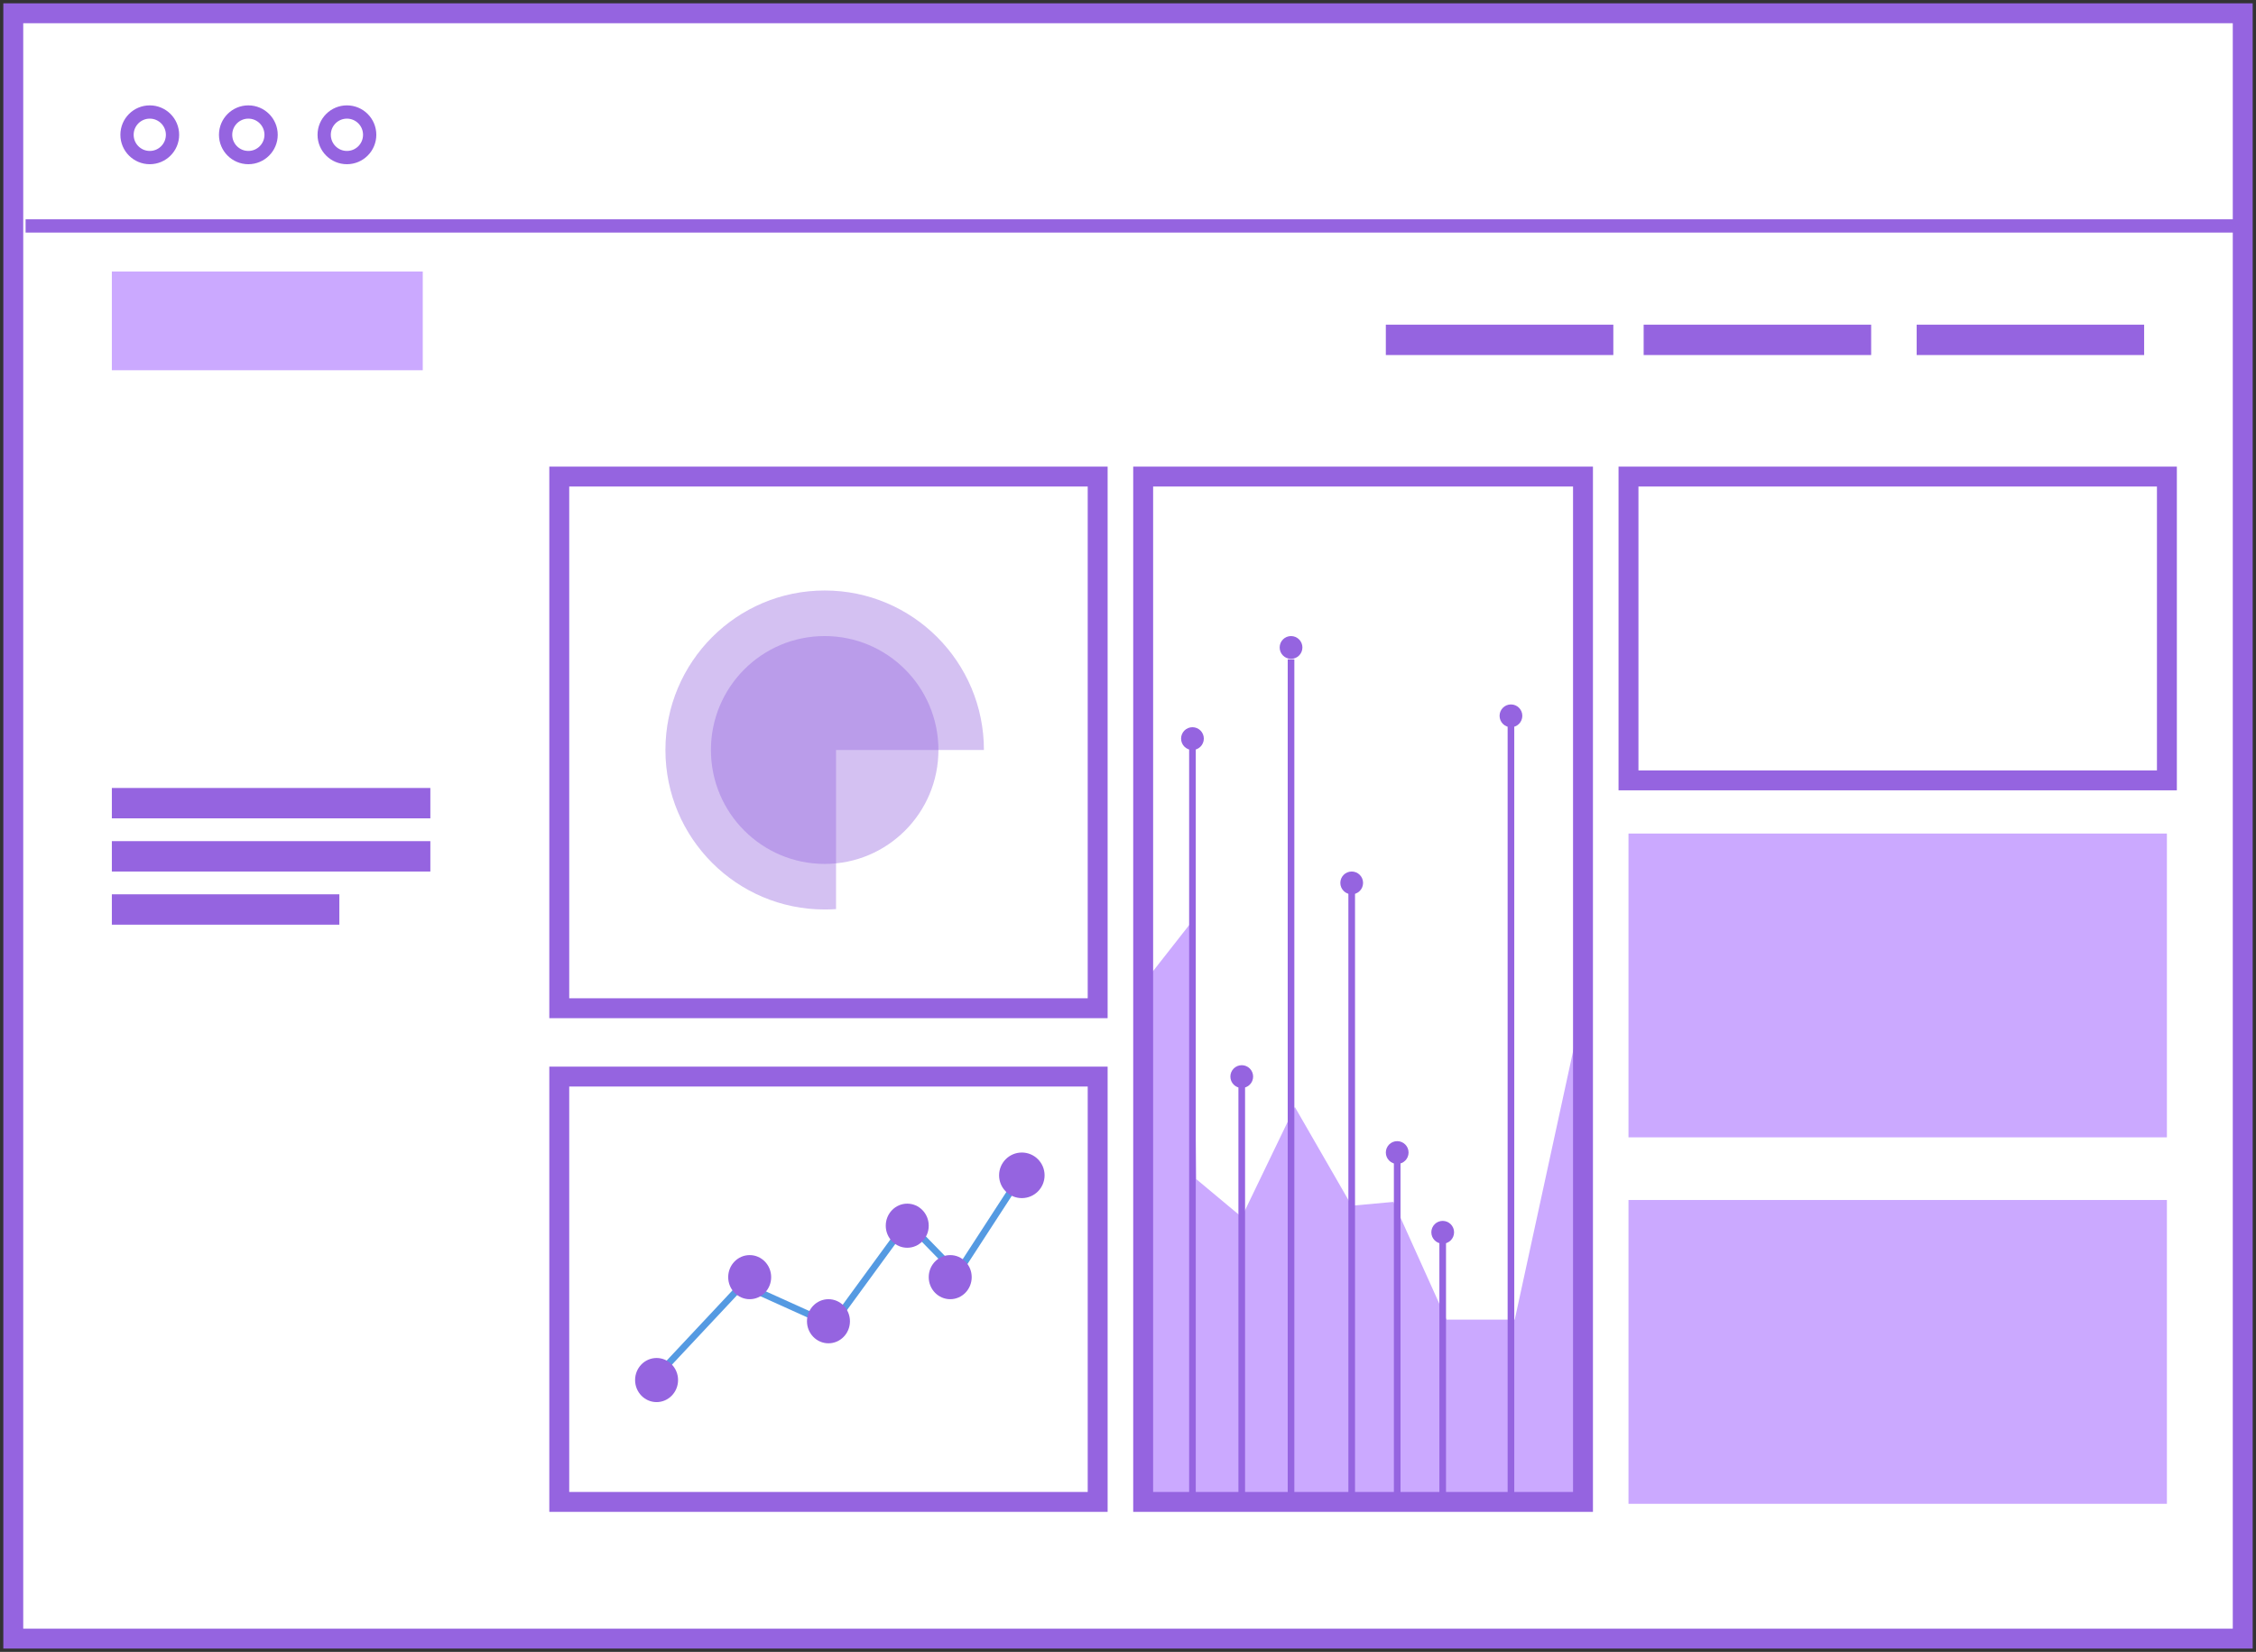 <?xml version="1.0" encoding="UTF-8"?>
<svg width="340px" height="249px" viewBox="0 0 340 249" version="1.1" xmlns="http://www.w3.org/2000/svg" xmlns:xlink="http://www.w3.org/1999/xlink">
    <rect x="0" y="0" width="340" height="249" fill="#333333" stroke="none"/>
    <!-- Generator: sketchtool 41.2 (35397) - http://www.bohemiancoding.com/sketch -->
    <title>095212C9-4121-46BF-B1D2-0C1DC2C4EB11</title>
    <desc>Created with sketchtool.</desc>
    <defs>
        <rect id="path-1" x="14.857" y="61.822" width="48" height="48.084"></rect>
        <mask id="mask-2" maskContentUnits="userSpaceOnUse" maskUnits="objectBoundingBox" x="0" y="0" width="48" height="48.084" fill="white">
            <use xlink:href="#path-1"></use>
        </mask>
        <rect id="path-3" x="14.857" y="143.107" width="48" height="48.084"></rect>
        <mask id="mask-4" maskContentUnits="userSpaceOnUse" maskUnits="objectBoundingBox" x="0" y="0" width="48" height="48.084" fill="white">
            <use xlink:href="#path-3"></use>
        </mask>
    </defs>
    <g id="Page-1" stroke="none" stroke-width="1" fill="none" fill-rule="evenodd">
        <g id="解决方案_电商&amp;-O2O" transform="translate(-312, -1914)">
            <g id="优势" transform="translate(307, 1107)">
                <g id="dianshang_youshi_3" transform="translate(7, 809)">
                    <rect id="Rectangle-23" stroke="#9564E0" stroke-width="3" fill="#FFFFFF" x="0" y="0" width="336" height="245"></rect>
                    <path d="M2.857,32.056 L335.431,32.056" id="Line" stroke="#9564E0" stroke-width="2" stroke-linecap="square"></path>
                    <path d="M20.571,21.752 C22.465,21.752 24,20.215 24,18.318 C24,16.421 22.465,14.883 20.571,14.883 C18.678,14.883 17.143,16.421 17.143,18.318 C17.143,20.215 18.678,21.752 20.571,21.752 Z" id="Oval-13" stroke="#9564E0" stroke-width="2"></path>
                    <path d="M35.429,21.752 C37.322,21.752 38.857,20.215 38.857,18.318 C38.857,16.421 37.322,14.883 35.429,14.883 C33.535,14.883 32,16.421 32,18.318 C32,20.215 33.535,21.752 35.429,21.752 Z" id="Oval-13-Copy" stroke="#9564E0" stroke-width="2"></path>
                    <path d="M50.286,21.752 C52.179,21.752 53.714,20.215 53.714,18.318 C53.714,16.421 52.179,14.883 50.286,14.883 C48.392,14.883 46.857,16.421 46.857,18.318 C46.857,20.215 48.392,21.752 50.286,21.752 Z" id="Oval-13-Copy-2" stroke="#9564E0" stroke-width="2"></path>
                    <use id="Rectangle-17" stroke="#9564E0" mask="url(#mask-2)" stroke-width="4" stroke-dasharray="2" xlink:href="#path-1"></use>
                    <use id="Rectangle-17-Copy-7" stroke="#9564E0" mask="url(#mask-4)" stroke-width="4" stroke-dasharray="2" xlink:href="#path-3"></use>
                    <rect id="Rectangle-17-Copy" fill="#9564E0" x="14.857" y="116.776" width="48" height="4.579"></rect>
                    <rect id="Rectangle-17-Copy-4" fill="#9564E0" x="286.857" y="46.939" width="34.286" height="4.579"></rect>
                    <rect id="Rectangle-17-Copy-5" fill="#9564E0" x="245.714" y="46.939" width="34.286" height="4.579"></rect>
                    <rect id="Rectangle-17-Copy-6" fill="#9564E0" x="206.857" y="46.939" width="34.286" height="4.579"></rect>
                    <polygon id="Path-16" fill="#CBA9FF" points="171.429 223.248 171.429 144.825 177.714 136.811 178.286 175.736 185.143 181.46 193.143 164.86 201.714 179.743 208 179.171 216 196.916 226.286 196.916 235.429 154.84 235.429 223.248"></polygon>
                    <rect id="Rectangle-17-Copy-2" fill="#9564E0" x="14.857" y="124.79" width="48" height="4.579"></rect>
                    <rect id="Rectangle-17-Copy-3" fill="#9564E0" x="14.857" y="132.804" width="34.286" height="4.579"></rect>
                    <rect id="Rectangle-27" fill="#CBA9FF" x="14.857" y="38.925" width="46.857" height="14.883"></rect>
                    <rect id="Rectangle-53" stroke="#9564E0" stroke-width="3" fill="#FFFFFF" x="82.286" y="69.836" width="81.143" height="80.14"></rect>
                    <rect id="Rectangle-53-Copy-2" stroke="#9564E0" stroke-width="3" fill="#FFFFFF" x="82.286" y="160.28" width="81.143" height="64.112"></rect>
                    <rect id="Rectangle-53-Copy" stroke="#9564E0" stroke-width="3" x="170.286" y="69.836" width="66.286" height="154.556"></rect>
                    <rect id="Rectangle-53-Copy-3" stroke="#9564E0" stroke-width="3" fill="#FFFFFF" x="243.429" y="69.836" width="81.143" height="45.794"></rect>
                    <rect id="Rectangle-53-Copy-4" fill="#CBA9FF" x="243.429" y="123.645" width="81.143" height="45.794"></rect>
                    <rect id="Rectangle-53-Copy-5" fill="#CBA9FF" x="243.429" y="178.884" width="81.143" height="45.794"></rect>
                    <path d="M124,135.033 C123.434,135.073 122.862,135.093 122.286,135.093 C109.031,135.093 98.286,124.329 98.286,111.051 C98.286,97.773 109.031,87.009 122.286,87.009 C135.541,87.009 146.286,97.773 146.286,111.051 L124,111.051 L124,135.033 Z" id="Oval-23" fill="#9564E0" opacity="0.4"></path>
                    <ellipse id="Oval-23-Copy" fill="#9564E0" opacity="0.4" transform="translate(122.286, 111.051) rotate(-180) translate(-122.286, -111.051) " cx="122.286" cy="111.051" rx="17.143" ry="17.173"></ellipse>
                    <polyline id="Path-7" stroke="#559AE2" points="96.413 206.023 109.905 191.62 123.397 197.714 134.73 182.203 142.286 189.958 152 175.001"></polyline>
                    <ellipse id="Oval-24" fill="#9564E0" cx="96.952" cy="206.023" rx="3.238" ry="3.324"></ellipse>
                    <ellipse id="Oval-24-Copy" fill="#9564E0" cx="110.984" cy="190.512" rx="3.238" ry="3.324"></ellipse>
                    <ellipse id="Oval-24-Copy-2" fill="#9564E0" cx="122.857" cy="197.16" rx="3.238" ry="3.324"></ellipse>
                    <ellipse id="Oval-24-Copy-3" fill="#9564E0" cx="134.73" cy="182.757" rx="3.238" ry="3.324"></ellipse>
                    <ellipse id="Oval-24-Copy-4" fill="#9564E0" cx="141.206" cy="190.512" rx="3.238" ry="3.324"></ellipse>
                    <ellipse id="Oval-24-Copy-5" fill="#9564E0" cx="152" cy="175.164" rx="3.429" ry="3.435"></ellipse>
                    <ellipse id="Oval-31" fill="#9564E0" cx="177.714" cy="109.334" rx="1.714" ry="1.717"></ellipse>
                    <ellipse id="Oval-31-Copy" fill="#9564E0" cx="208.571" cy="171.729" rx="1.714" ry="1.717"></ellipse>
                    <ellipse id="Oval-31-Copy-3" fill="#9564E0" cx="185.143" cy="160.28" rx="1.714" ry="1.717"></ellipse>
                    <ellipse id="Oval-31-Copy-4" fill="#9564E0" cx="201.714" cy="131.086" rx="1.714" ry="1.717"></ellipse>
                    <ellipse id="Oval-31-Copy-5" fill="#9564E0" cx="215.429" cy="183.75" rx="1.714" ry="1.717"></ellipse>
                    <ellipse id="Oval-31-Copy-6" fill="#9564E0" cx="225.714" cy="105.9" rx="1.714" ry="1.717"></ellipse>
                    <ellipse id="Oval-31-Copy-7" fill="#9564E0" cx="192.571" cy="95.596" rx="1.714" ry="1.717"></ellipse>
                    <path d="M208.571,222.675 L208.571,172.288" id="Line-Copy-4" stroke="#9564E0" stroke-linecap="square"></path>
                    <path d="M215.429,222.675 L215.429,184.826" id="Line-Copy-5" stroke="#9564E0" stroke-linecap="square"></path>
                    <path d="M177.714,223.82 L177.714,110.427" id="Line" stroke="#9564E0" stroke-linecap="square"></path>
                    <path d="M185.143,223.82 L185.143,161.868" id="Line-Copy" stroke="#9564E0" stroke-linecap="square"></path>
                    <path d="M192.571,222.675 L192.571,97.886" id="Line-Copy-2" stroke="#9564E0" stroke-linecap="square"></path>
                    <path d="M201.714,222.675 L201.714,132.224" id="Line-Copy-3" stroke="#9564E0" stroke-linecap="square"></path>
                    <path d="M225.714,222.675 L225.714,105.849" id="Line-Copy-6" stroke="#9564E0" stroke-linecap="square"></path>
                </g>
            </g>
        </g>
    </g>
</svg>
